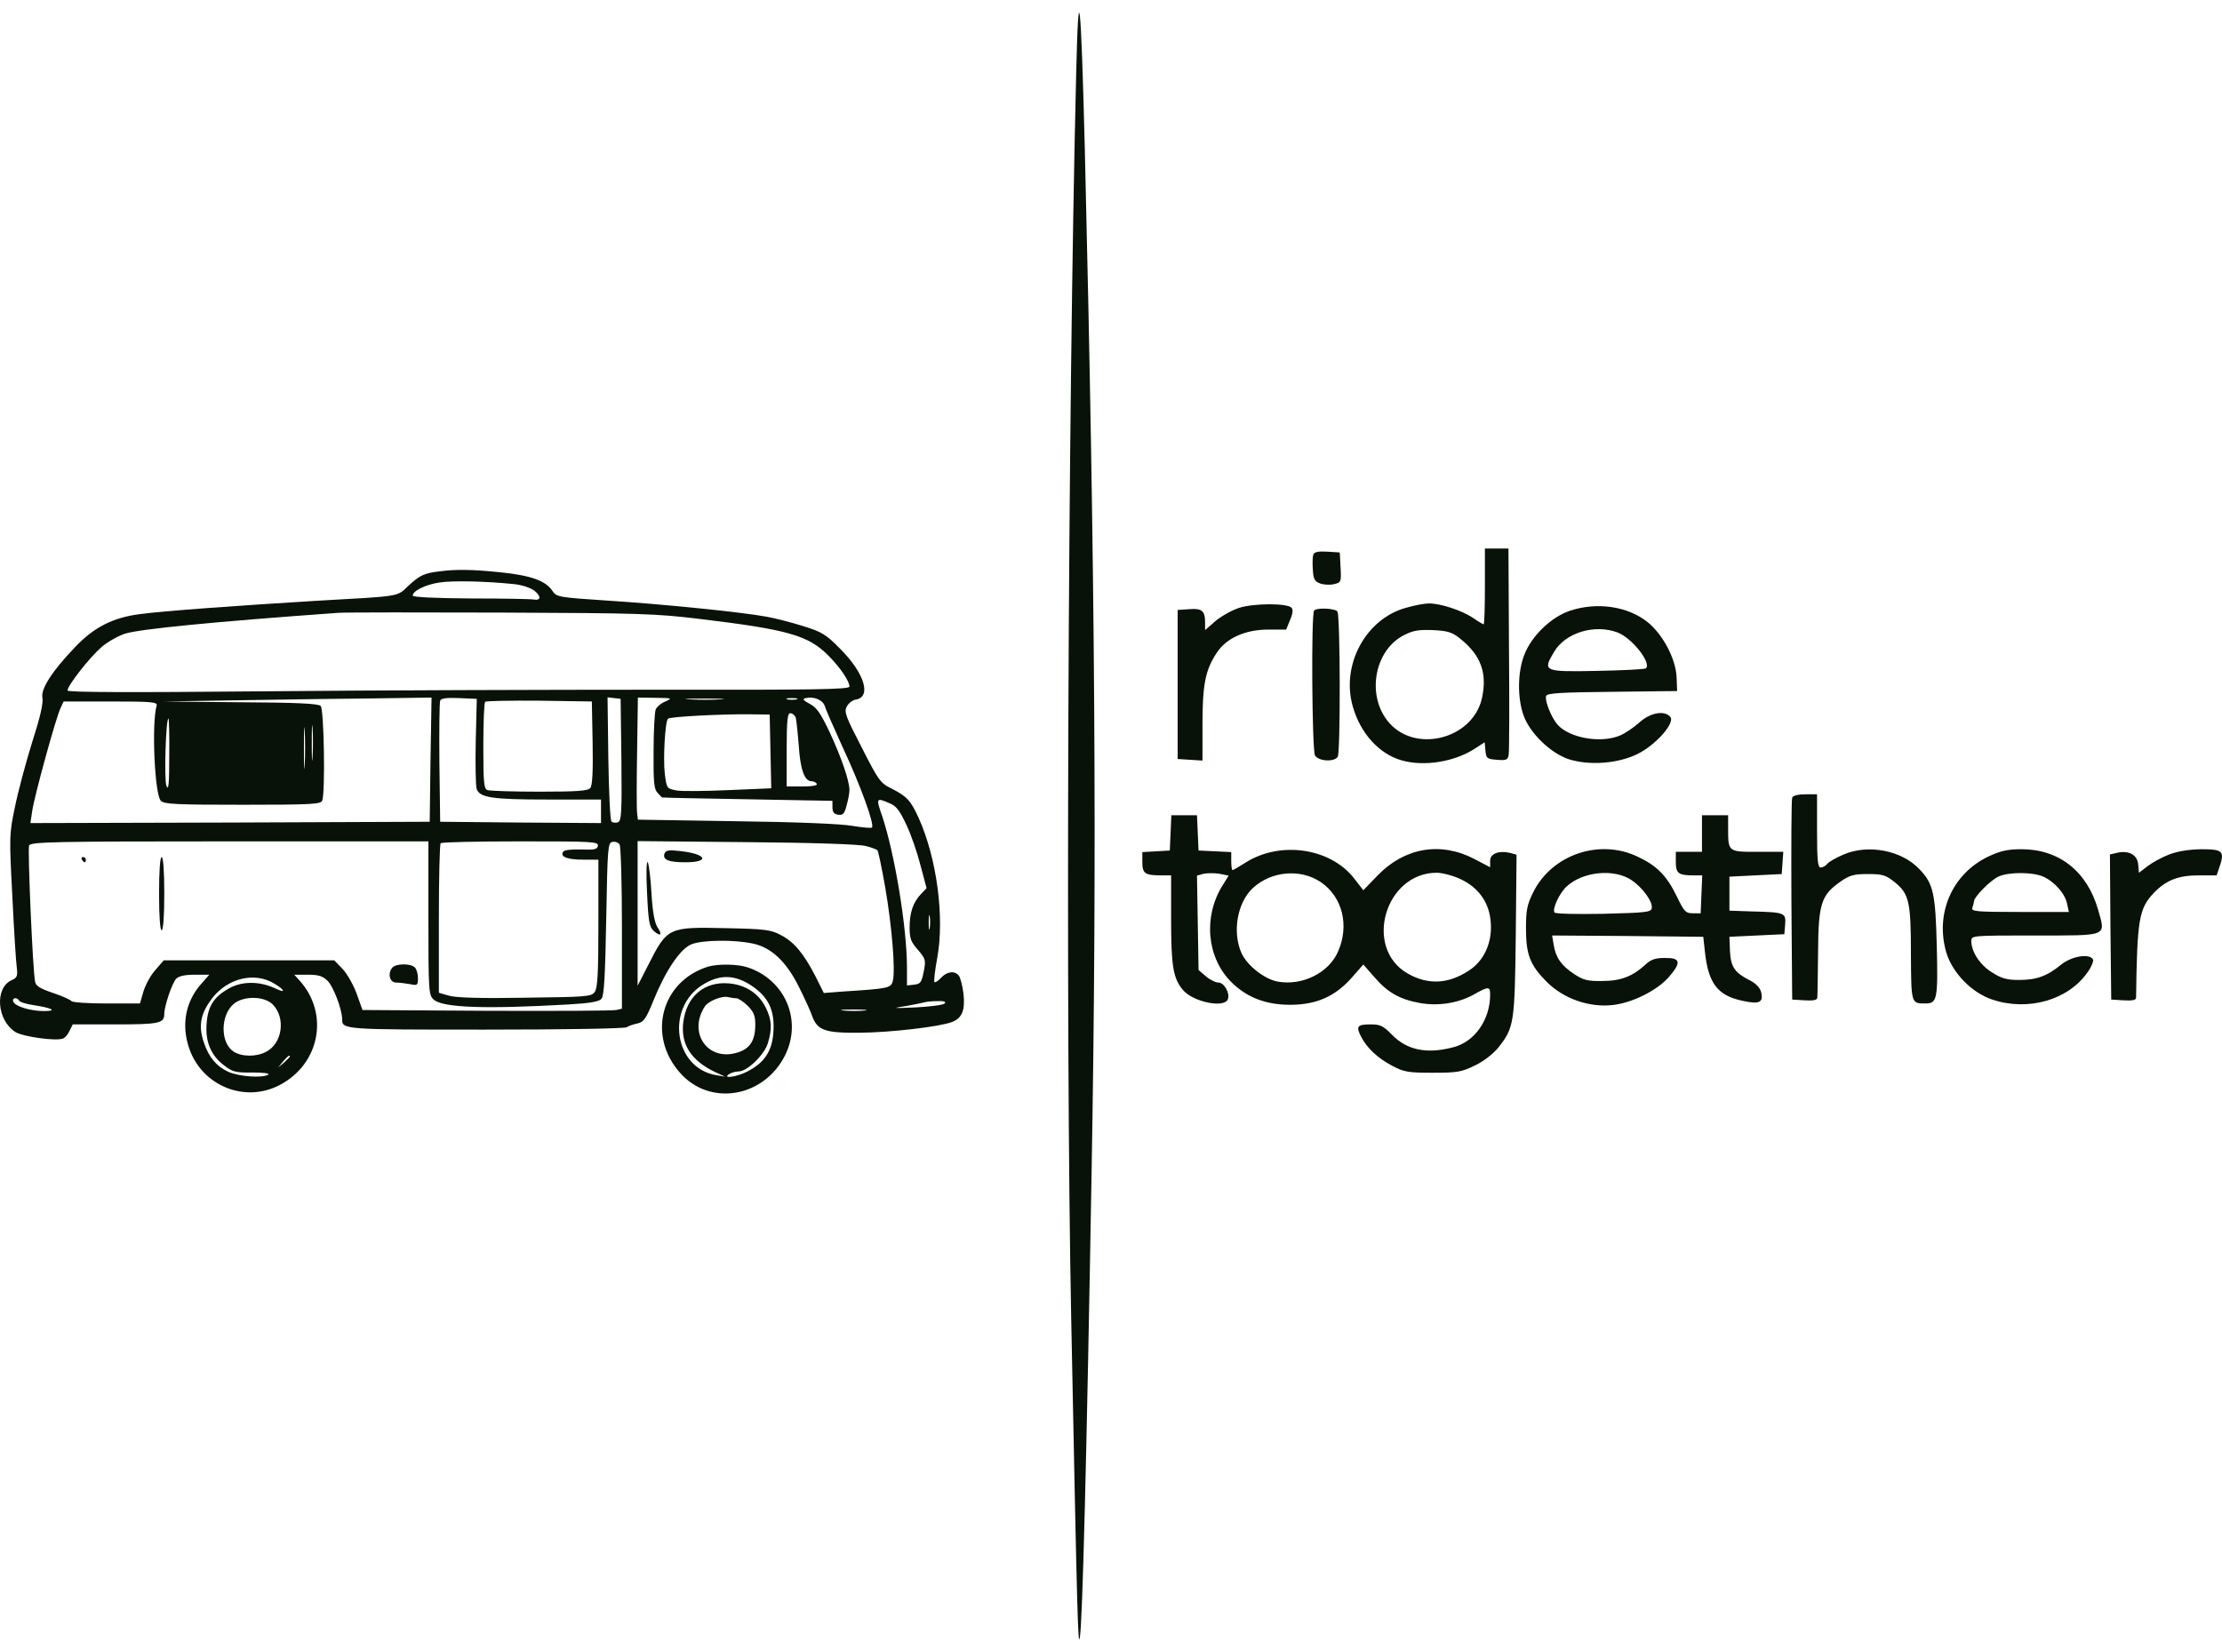 <svg width="156" height="116" viewBox="0 0 156 116" fill="none" xmlns="http://www.w3.org/2000/svg">
  <path d="M75.555 5.194C74.967 29.116 74.802 72.115 75.206 92.587C75.628 113.792 75.683 115.72 75.812 114.986C75.996 113.994 76.289 102.575 76.638 82.305C77.024 60.31 76.895 40.793 76.161 10.426C75.885 -0.388 75.72 -1.82 75.555 5.194Z" fill="#091208"/>
  <path d="M104.251 41.179C104.251 42.648 104.215 43.841 104.16 43.841C104.123 43.841 103.774 43.639 103.407 43.382C102.636 42.868 101.149 42.372 100.322 42.372C100.029 42.372 99.294 42.501 98.688 42.684C95.861 43.474 94.135 46.724 94.98 49.624C95.512 51.497 96.834 52.948 98.395 53.388C99.974 53.847 102.122 53.498 103.554 52.562L104.233 52.121L104.288 52.709C104.343 53.26 104.398 53.297 105.096 53.352C105.775 53.407 105.867 53.352 105.922 52.984C105.959 52.746 105.977 49.404 105.941 45.53L105.904 38.517H104.251V41.179ZM102.544 44.869C103.976 46.026 104.417 47.256 104.05 49C103.407 51.956 99.203 52.966 97.385 50.579C95.934 48.688 96.54 45.622 98.578 44.594C99.221 44.263 99.625 44.208 100.616 44.245C101.663 44.3 101.956 44.392 102.544 44.869Z" fill="#091208"/>
  <path d="M92.207 38.939C92.152 39.086 92.134 39.563 92.171 40.004C92.207 40.683 92.299 40.83 92.703 40.977C92.96 41.069 93.401 41.087 93.676 41.014C94.154 40.904 94.172 40.848 94.117 39.839L94.062 38.792L93.18 38.737C92.556 38.7 92.281 38.755 92.207 38.939Z" fill="#091208"/>
  <path d="M30.904 40.114C29.784 40.242 29.49 40.389 28.7 41.105C27.819 41.932 28.297 41.84 22.183 42.189C16.766 42.519 11.369 42.905 9.808 43.125C7.935 43.364 6.595 44.043 5.273 45.438C3.657 47.127 2.85 48.376 2.978 49C3.052 49.367 2.813 50.395 2.262 52.103C1.821 53.517 1.271 55.573 1.05 56.656C0.646 58.584 0.646 58.731 0.867 62.935C0.977 65.304 1.124 67.562 1.179 67.948C1.252 68.535 1.197 68.664 0.812 68.829C-0.4 69.38 -0.217 71.675 1.105 72.483C1.638 72.795 3.933 73.125 4.429 72.923C4.575 72.868 4.777 72.629 4.888 72.372L5.108 71.932H8.101C11.167 71.932 11.534 71.858 11.534 71.197C11.534 70.647 12.085 69.013 12.378 68.719C12.562 68.535 13.003 68.443 13.664 68.443H14.692L14.049 69.178C13.021 70.389 12.727 71.987 13.278 73.603C14.178 76.246 17.189 77.476 19.631 76.191C22.458 74.722 23.137 71.179 21.026 68.847L20.659 68.443H21.613C22.366 68.443 22.66 68.535 23.009 68.884C23.413 69.288 24.019 70.885 24.019 71.564C24.019 72.299 24.129 72.299 34.062 72.299C39.698 72.299 43.792 72.225 43.994 72.134C44.16 72.023 44.527 71.913 44.784 71.858C45.188 71.766 45.371 71.51 45.867 70.279C46.712 68.186 47.74 66.644 48.529 66.314C49.282 66.001 51.522 65.965 52.862 66.258C54.166 66.534 55.212 67.525 56.112 69.343C56.497 70.114 56.901 70.995 57.011 71.326C57.379 72.354 57.911 72.538 60.334 72.519C62.538 72.501 65.971 72.097 66.834 71.766C67.55 71.491 67.77 70.94 67.642 69.765C67.568 69.196 67.421 68.627 67.311 68.498C67.018 68.15 66.485 68.205 66.063 68.664C65.861 68.884 65.659 69.013 65.604 68.957C65.549 68.921 65.641 68.131 65.806 67.232C66.32 64.386 65.769 60.273 64.502 57.446C63.933 56.197 63.676 55.922 62.556 55.353C61.803 54.986 61.657 54.765 60.5 52.489C59.361 50.285 59.251 49.992 59.453 49.606C59.582 49.367 59.857 49.165 60.059 49.129C61.216 48.964 60.702 47.274 58.994 45.567C58.003 44.557 57.709 44.373 56.406 43.97C55.598 43.712 54.441 43.419 53.853 43.309C52.073 42.978 46.399 42.409 42.599 42.17C39.239 41.95 39.055 41.913 38.798 41.509C38.321 40.775 37.275 40.408 35.145 40.187C33.18 39.985 32.023 39.967 30.904 40.114ZM36.081 41.014C36.632 41.069 37.238 41.271 37.513 41.473C38.009 41.877 37.99 42.189 37.458 42.097C37.293 42.06 35.31 42.023 33.07 42.023C30.536 42.005 28.976 41.932 28.976 41.821C28.976 41.491 29.875 41.05 30.849 40.903C31.785 40.757 34.098 40.812 36.081 41.014ZM49.08 43.456C55.341 44.208 56.736 44.612 58.15 46.026C58.976 46.852 59.637 47.825 59.637 48.211C59.637 48.413 57.085 48.449 46.106 48.431C38.651 48.431 26.295 48.468 18.657 48.541C8.945 48.633 4.741 48.615 4.741 48.486C4.741 48.137 6.301 46.154 7.127 45.438C7.55 45.071 8.303 44.649 8.761 44.502C9.753 44.172 15.022 43.657 23.743 43.033C24.257 42.996 29.416 42.996 35.218 43.015C44.802 43.052 46.069 43.088 49.08 43.456ZM30.224 53.352L30.169 57.703L16.142 57.758L2.134 57.795L2.262 56.95C2.409 55.904 3.933 50.377 4.245 49.735L4.465 49.257H7.77C10.616 49.257 11.056 49.294 11.001 49.533C10.634 50.744 10.854 55.812 11.295 56.234C11.515 56.473 12.47 56.509 17.042 56.509C21.852 56.509 22.532 56.473 22.623 56.216C22.844 55.647 22.752 49.808 22.513 49.569C22.348 49.404 20.787 49.331 16.877 49.312L11.442 49.257L17.134 49.165C20.273 49.11 24.496 49.055 26.552 49.037L30.298 48.982L30.224 53.352ZM33.401 52.03C33.364 53.645 33.401 55.151 33.456 55.371C33.658 56.014 34.52 56.142 38.45 56.142H42.195V57.795L36.558 57.758L30.904 57.703L30.849 53.572C30.83 51.313 30.849 49.349 30.904 49.202C30.959 49.037 31.326 48.982 32.225 49.019L33.474 49.074L33.401 52.03ZM43.627 53.352C43.664 57.115 43.627 57.629 43.388 57.739C43.223 57.795 43.021 57.776 42.929 57.684C42.837 57.593 42.746 55.591 42.709 53.241L42.654 48.964L43.572 49.074L43.627 53.352ZM46.712 49.257C46.399 49.386 46.106 49.643 46.032 49.826C45.959 50.028 45.885 51.35 45.885 52.782C45.867 54.912 45.922 55.426 46.161 55.665C46.308 55.83 46.454 55.977 46.473 55.995C46.491 56.014 49.19 56.069 52.477 56.124L58.444 56.234V56.693C58.444 57.023 58.554 57.17 58.847 57.207C59.178 57.262 59.288 57.134 59.435 56.565C59.545 56.179 59.637 55.702 59.637 55.481C59.637 54.839 59.086 53.223 58.26 51.442C57.617 50.083 57.342 49.679 56.846 49.422C56.369 49.165 56.314 49.074 56.571 49.019C57.158 48.89 57.764 49.147 57.911 49.588C57.966 49.808 58.554 51.13 59.178 52.507C60.408 55.132 61.418 57.923 61.216 58.107C61.161 58.162 60.555 58.107 59.876 57.996C59.104 57.85 55.965 57.721 51.705 57.666L44.784 57.556L44.729 57.078C44.692 56.822 44.692 54.894 44.729 52.782L44.784 48.982L46.014 49C47.189 49.019 47.226 49.019 46.712 49.257ZM50.604 49.11C50.016 49.147 49.025 49.147 48.401 49.11C47.758 49.074 48.235 49.055 49.447 49.055C50.659 49.055 51.173 49.074 50.604 49.11ZM55.928 49.11C55.745 49.147 55.451 49.147 55.286 49.11C55.102 49.055 55.249 49.019 55.598 49.019C55.947 49.019 56.093 49.055 55.928 49.11ZM41.607 52.176C41.644 54.159 41.589 55.169 41.442 55.334C41.277 55.536 40.506 55.591 37.88 55.591C36.026 55.591 34.392 55.536 34.227 55.481C33.97 55.389 33.933 54.93 33.933 52.397C33.933 50.744 33.988 49.349 34.062 49.276C34.135 49.221 35.842 49.184 37.862 49.202L41.552 49.257L41.607 52.176ZM54.147 55.353L51.136 55.481C49.484 55.555 47.831 55.573 47.464 55.5C46.822 55.371 46.803 55.353 46.675 54.343C46.546 53.315 46.693 50.671 46.895 50.469C47.024 50.322 50.641 50.139 52.568 50.157L54.037 50.175L54.147 55.353ZM55.855 50.359C55.91 50.506 56.002 51.387 56.075 52.323C56.185 54.031 56.479 54.857 56.975 54.857C57.103 54.857 57.287 54.93 57.342 55.041C57.415 55.151 57.03 55.224 56.35 55.224H55.23V52.654C55.23 50.579 55.286 50.083 55.487 50.083C55.634 50.083 55.781 50.212 55.855 50.359ZM21.393 53.7C21.356 54.38 21.338 53.866 21.338 52.562C21.338 51.24 21.356 50.689 21.393 51.313C21.43 51.938 21.43 53.021 21.393 53.7ZM21.944 53.15C21.907 53.737 21.889 53.296 21.889 52.195C21.889 51.075 21.907 50.597 21.944 51.13C21.981 51.662 21.981 52.562 21.944 53.15ZM11.883 53.058C11.883 55.096 11.828 55.573 11.681 55.169C11.515 54.673 11.644 50.451 11.828 50.451C11.864 50.451 11.901 51.626 11.883 53.058ZM62.446 56.399C62.923 56.583 63.162 56.913 63.639 57.923C63.97 58.621 64.41 59.906 64.631 60.787L65.053 62.366L64.649 62.788C64.098 63.376 63.86 64.092 63.86 65.138C63.86 65.891 63.952 66.148 64.447 66.699C64.98 67.323 65.016 67.415 64.851 68.223C64.704 68.976 64.631 69.086 64.19 69.141L63.676 69.196V67.948C63.676 65.139 62.813 59.924 61.932 57.299C61.491 56.032 61.51 55.995 62.446 56.399ZM30.077 64.459C30.077 69.582 30.096 69.875 30.445 70.188C31.069 70.757 33.988 70.867 39.845 70.536C41.442 70.445 42.066 70.334 42.232 70.132C42.415 69.93 42.489 68.443 42.562 64.514C42.654 59.484 42.672 59.172 43.003 59.117C43.186 59.08 43.407 59.153 43.498 59.3C43.59 59.429 43.664 62.072 43.664 65.175V70.83L43.26 70.922C43.021 70.977 38.927 70.995 34.135 70.977L25.451 70.922L25.028 69.747C24.79 69.104 24.331 68.315 24.019 68.003L23.468 67.433H11.497L10.891 68.131C10.561 68.498 10.194 69.196 10.065 69.637L9.826 70.463H7.476C6.191 70.463 5.09 70.389 5.016 70.298C4.961 70.206 4.392 69.949 3.731 69.728C2.813 69.416 2.519 69.233 2.464 68.939C2.299 68.15 1.932 59.649 2.042 59.373C2.152 59.117 3.621 59.08 16.124 59.08H30.077V64.459ZM41.975 59.392C41.938 59.649 41.718 59.686 40.781 59.649C40.084 59.631 39.606 59.686 39.533 59.814C39.312 60.163 39.827 60.365 40.965 60.365H42.011V64.826C42.011 68.388 41.956 69.361 41.754 69.655C41.516 69.986 41.185 70.004 36.834 70.059C33.768 70.114 31.95 70.059 31.509 69.912L30.812 69.71V64.514C30.812 61.669 30.867 59.263 30.94 59.208C30.995 59.135 33.529 59.08 36.54 59.08C41.589 59.08 42.03 59.098 41.975 59.392ZM60.794 59.41C61.179 59.502 61.546 59.649 61.601 59.704C61.657 59.759 61.913 60.953 62.152 62.33C62.63 65.12 62.868 68.131 62.685 68.866C62.556 69.38 62.428 69.416 59.251 69.618L57.838 69.728L57.232 68.517C56.424 66.956 55.745 66.13 54.808 65.653C54.129 65.285 53.688 65.23 50.989 65.175C46.913 65.084 46.858 65.102 45.5 67.782L44.765 69.215V59.061L52.44 59.135C57.085 59.172 60.371 59.282 60.794 59.41ZM65.273 65.175C65.237 65.414 65.2 65.23 65.2 64.771C65.2 64.312 65.237 64.129 65.273 64.349C65.31 64.588 65.31 64.955 65.273 65.175ZM18.988 68.921C19.319 69.086 19.686 69.325 19.814 69.472C19.961 69.655 19.777 69.618 19.227 69.361C18.143 68.884 16.95 68.902 16.05 69.416C15.022 70.004 14.6 70.647 14.508 71.84C14.398 73.125 14.802 74.117 15.738 74.814C16.326 75.273 16.546 75.328 17.739 75.31C18.456 75.31 18.951 75.365 18.841 75.457C18.419 75.714 16.785 75.604 16.014 75.255C15.206 74.888 14.655 74.227 14.325 73.235C13.939 72.134 14.049 71.308 14.71 70.353C15.702 68.847 17.538 68.241 18.988 68.921ZM1.344 70.261C1.399 70.371 1.84 70.5 2.317 70.573C3.657 70.775 4.08 70.995 3.088 70.995C2.134 70.995 1.032 70.665 0.922 70.316C0.848 70.059 1.179 70.004 1.344 70.261ZM19.153 70.536C20.071 71.473 19.832 73.272 18.676 73.859C17.997 74.227 16.95 74.208 16.399 73.841C15.463 73.235 15.463 71.308 16.399 70.5C17.097 69.912 18.547 69.93 19.153 70.536ZM66.32 70.463C66.21 70.573 65.31 70.683 64.3 70.738C62.666 70.812 62.593 70.793 63.584 70.647C64.19 70.536 64.759 70.426 64.87 70.389C64.961 70.353 65.383 70.298 65.787 70.298C66.265 70.279 66.448 70.334 66.32 70.463ZM60.702 70.959C60.316 70.995 59.655 70.995 59.233 70.959C58.792 70.922 59.104 70.885 59.912 70.885C60.72 70.885 61.069 70.922 60.702 70.959ZM20.347 74.19C20.347 74.227 20.163 74.41 19.943 74.612L19.52 74.961L19.869 74.539C20.2 74.153 20.347 74.043 20.347 74.19Z" fill="#091208"/>
  <path d="M5.751 60.365C5.806 60.457 5.897 60.549 5.952 60.549C5.989 60.549 6.026 60.457 6.026 60.365C6.026 60.255 5.934 60.181 5.824 60.181C5.732 60.181 5.695 60.255 5.751 60.365Z" fill="#091208"/>
  <path d="M11.167 62.752C11.167 64.349 11.24 65.322 11.35 65.322C11.46 65.322 11.534 64.349 11.534 62.752C11.534 61.154 11.46 60.181 11.35 60.181C11.24 60.181 11.167 61.154 11.167 62.752Z" fill="#091208"/>
  <path d="M27.544 67.948C27.195 68.352 27.36 68.994 27.801 68.994C28.021 68.994 28.462 69.049 28.774 69.104C29.306 69.215 29.343 69.196 29.343 68.682C29.343 68.388 29.251 68.058 29.123 67.929C28.829 67.636 27.782 67.654 27.544 67.948Z" fill="#091208"/>
  <path d="M46.656 59.925C46.491 60.365 46.932 60.549 48.107 60.549C49.888 60.549 49.612 59.961 47.74 59.759C46.968 59.667 46.748 59.704 46.656 59.925Z" fill="#091208"/>
  <path d="M45.426 62.66C45.518 64.753 45.592 65.084 45.904 65.377C46.399 65.8 46.528 65.653 46.142 65.084C45.959 64.772 45.812 64.019 45.739 62.734C45.683 61.687 45.555 60.696 45.481 60.549C45.39 60.384 45.353 61.283 45.426 62.66Z" fill="#091208"/>
  <path d="M87.048 42.666C86.516 42.831 85.763 43.254 85.341 43.602L84.606 44.245V43.712C84.606 42.886 84.386 42.703 83.487 42.776L82.679 42.831V53.296L83.56 53.352L84.423 53.407V50.855C84.423 48.064 84.625 47.036 85.433 45.824C86.112 44.796 87.434 44.208 89.049 44.208H90.298L90.573 43.529C90.775 43.07 90.794 42.794 90.665 42.666C90.353 42.354 88.095 42.354 87.048 42.666Z" fill="#091208"/>
  <path d="M110.163 42.905C108.86 43.364 107.501 44.686 107.006 46.008C106.547 47.201 106.528 48.964 106.95 50.194C107.373 51.442 108.823 52.856 110.09 53.297C111.559 53.774 113.578 53.627 114.955 52.948C116.241 52.324 117.618 50.763 117.269 50.341C116.865 49.863 115.873 50.029 115.102 50.726C114.717 51.075 114.092 51.497 113.744 51.644C112.385 52.213 110.2 51.828 109.356 50.891C108.915 50.396 108.438 49.184 108.548 48.872C108.621 48.67 109.558 48.615 113.193 48.578L117.746 48.523L117.709 47.55C117.654 46.283 116.773 44.594 115.708 43.713C114.294 42.556 112.091 42.244 110.163 42.905ZM113.56 44.41C114.551 44.778 115.947 46.522 115.561 46.926C115.488 46.999 113.946 47.073 112.128 47.109C108.364 47.183 108.291 47.146 109.099 45.787C109.888 44.429 111.944 43.804 113.56 44.41Z" fill="#091208"/>
  <path d="M92.263 42.868C92.042 43.07 92.116 52.636 92.318 53.039C92.538 53.443 93.639 53.535 93.915 53.15C94.117 52.893 94.099 43.272 93.897 42.941C93.75 42.721 92.465 42.648 92.263 42.868Z" fill="#091208"/>
  <path d="M125.824 56.014C125.769 56.124 125.751 59.374 125.769 63.211L125.824 70.188L126.706 70.243C127.312 70.279 127.569 70.224 127.587 70.059C127.605 69.931 127.624 68.499 127.642 66.883C127.66 63.468 127.862 62.862 129.184 61.926C129.864 61.448 130.157 61.375 131.149 61.375C132.177 61.375 132.397 61.448 133.021 61.944C134.031 62.77 134.16 63.303 134.16 66.993C134.178 70.5 134.178 70.463 135.188 70.463C135.996 70.463 136.069 70.151 135.977 66.479C135.886 62.734 135.739 62.054 134.766 61.044C133.517 59.704 131.167 59.264 129.441 59.998C128.927 60.218 128.395 60.512 128.285 60.659C128.174 60.806 127.954 60.916 127.826 60.916C127.624 60.916 127.569 60.402 127.569 58.346V55.775H126.742C126.247 55.775 125.861 55.867 125.824 56.014Z" fill="#091208"/>
  <path d="M82.128 59.722L81.173 59.778L80.2 59.833V60.53C80.2 61.338 80.384 61.467 81.504 61.467H82.22V64.533C82.22 67.856 82.367 68.701 83.046 69.508C83.743 70.353 85.947 70.812 86.204 70.169C86.369 69.747 85.947 68.994 85.543 68.994C85.341 68.994 84.937 68.792 84.662 68.554L84.147 68.113L84.037 61.485L84.496 61.356C84.772 61.301 85.267 61.301 85.616 61.356L86.259 61.485L85.837 62.164C84.46 64.368 84.717 67.25 86.461 68.976C87.544 70.041 88.866 70.555 90.573 70.555C92.428 70.555 93.75 69.967 94.925 68.627L95.714 67.727L96.504 68.627C97.422 69.692 98.266 70.169 99.662 70.426C100.947 70.665 102.379 70.445 103.462 69.839C104.509 69.251 104.619 69.251 104.619 69.839C104.619 71.62 103.517 73.18 101.993 73.547C100.139 74.025 98.78 73.731 97.734 72.666C97.128 72.042 96.908 71.932 96.247 71.932C95.292 71.932 95.182 72.06 95.549 72.776C95.971 73.603 96.724 74.3 97.734 74.833C98.56 75.273 98.854 75.328 100.58 75.328C102.324 75.328 102.618 75.273 103.554 74.814C104.178 74.521 104.839 73.988 105.188 73.566C106.308 72.152 106.345 71.84 106.418 65.653L106.473 60.016L106.014 59.888C105.225 59.704 104.619 59.943 104.619 60.438V60.898L103.499 60.31C101.13 59.08 98.615 59.52 96.724 61.467L95.714 62.513L95.09 61.705C93.419 59.539 89.894 59.025 87.452 60.567C86.993 60.861 86.571 61.099 86.534 61.099C86.479 61.099 86.442 60.806 86.442 60.457V59.833L84.147 59.722L84.037 57.244H82.238L82.128 59.722ZM92.758 61.962C94.245 62.991 94.741 64.973 93.952 66.791C93.309 68.315 91.418 69.251 89.674 68.921C88.756 68.737 87.562 67.801 87.159 66.92C86.516 65.469 86.846 63.431 87.93 62.385C89.233 61.155 91.326 60.971 92.758 61.962ZM102.526 61.724C103.664 62.256 104.38 63.137 104.6 64.294C104.894 65.873 104.325 67.379 103.132 68.15C101.681 69.104 100.249 69.178 98.817 68.352C95.714 66.552 97.238 61.301 100.855 61.283C101.259 61.283 102.012 61.485 102.526 61.724Z" fill="#091208"/>
  <path d="M119.49 59.814H117.654V60.53C117.654 61.32 117.838 61.467 118.866 61.467H119.509L119.398 64.129H118.848C118.352 64.129 118.242 64.019 117.746 62.99C117.03 61.503 116.351 60.806 114.992 60.163C112.293 58.859 108.933 60.016 107.63 62.678C107.207 63.541 107.134 63.927 107.134 65.194C107.134 67.048 107.428 67.782 108.621 68.976C109.796 70.132 111.577 70.757 113.211 70.573C114.606 70.426 116.387 69.527 117.195 68.572C118.058 67.562 117.985 67.25 116.865 67.268C116.204 67.268 115.892 67.379 115.506 67.746C114.625 68.554 113.799 68.884 112.495 68.884C111.485 68.902 111.173 68.829 110.531 68.407C109.613 67.801 109.227 67.25 109.08 66.35L108.97 65.689L114.276 65.726L119.582 65.781L119.692 66.791C119.931 69.068 120.592 69.912 122.354 70.279C123.529 70.537 123.823 70.39 123.64 69.655C123.566 69.361 123.272 69.049 122.832 68.829C121.785 68.296 121.51 67.893 121.455 66.773L121.418 65.781L125.274 65.598L125.329 64.918C125.402 64.092 125.292 64.055 122.979 64L121.418 63.945V61.558L125.09 61.375L125.145 60.585L125.2 59.814H123.382C121.308 59.814 121.326 59.833 121.326 58.107V57.244H119.49V59.814ZM114.57 61.816C115.341 62.348 116.057 63.339 115.965 63.78C115.91 64.055 115.524 64.092 112.568 64.166C110.586 64.202 109.19 64.166 109.135 64.074C108.97 63.817 109.484 62.715 109.98 62.256C111.118 61.191 113.34 60.971 114.57 61.816Z" fill="#091208"/>
  <path d="M139.594 60.145C137.061 61.356 135.849 64.129 136.638 66.864C137.061 68.296 138.419 69.71 139.87 70.188C142.385 71.032 145.212 70.224 146.571 68.26C146.846 67.874 147.012 67.452 146.938 67.36C146.681 66.938 145.451 67.14 144.717 67.727C143.707 68.553 142.973 68.811 141.742 68.811C140.879 68.811 140.512 68.7 139.851 68.278C139.007 67.764 138.401 66.828 138.401 66.075C138.401 65.689 138.456 65.689 142.881 65.689C148.058 65.689 147.838 65.781 147.305 63.89C146.534 61.191 144.57 59.631 141.926 59.631C140.953 59.631 140.457 59.741 139.594 60.145ZM143.413 61.54C144.221 61.889 144.974 62.733 145.121 63.45L145.249 64.037H141.798C138.731 64.037 138.383 64 138.474 63.743C138.529 63.578 138.585 63.376 138.585 63.303C138.585 62.972 139.778 61.779 140.329 61.54C141.063 61.228 142.66 61.228 143.413 61.54Z" fill="#091208"/>
  <path d="M152.299 59.998C151.804 60.181 151.143 60.549 150.794 60.806L150.17 61.283L150.115 60.696C150.059 60.016 149.435 59.686 148.609 59.888L148.132 59.998L148.168 65.102L148.223 70.188L149.105 70.243C149.711 70.279 149.968 70.224 149.968 70.059C150.041 64.551 150.17 63.798 151.216 62.697C152.061 61.816 152.924 61.467 154.356 61.467H155.623L155.843 60.824C156.192 59.759 156.045 59.631 154.521 59.631C153.658 59.649 152.869 59.778 152.299 59.998Z" fill="#091208"/>
  <path d="M49.722 67.874C46.436 68.884 45.408 72.703 47.74 75.328C49.833 77.715 53.633 77.073 55.12 74.098C56.332 71.656 55.139 68.811 52.495 67.929C51.797 67.691 50.42 67.672 49.722 67.874ZM52.77 69.215C53.853 69.949 54.312 70.775 54.312 72.06C54.312 73.658 53.78 74.576 52.44 75.255C51.724 75.622 50.659 75.769 51.191 75.42C51.338 75.328 51.632 75.237 51.852 75.237C52.458 75.237 53.67 74.062 53.908 73.254C54.221 72.226 54.184 71.601 53.762 70.757C53.266 69.747 52.33 69.141 51.136 69.049C49.447 68.921 48.217 69.949 47.978 71.73C47.758 73.327 48.529 74.502 50.273 75.31L50.916 75.604L50.273 75.494C47.336 74.998 46.711 70.812 49.319 69.159C50.512 68.407 51.577 68.425 52.77 69.215ZM51.687 70.096C51.834 70.096 52.201 70.335 52.495 70.628C52.917 71.05 53.027 71.326 53.027 71.932C53.027 73.088 52.642 73.676 51.687 73.933C49.667 74.502 48.309 72.519 49.465 70.702C49.722 70.279 50.714 69.894 51.154 70.022C51.301 70.059 51.522 70.096 51.687 70.096Z" fill="#091208"/>
  </svg>